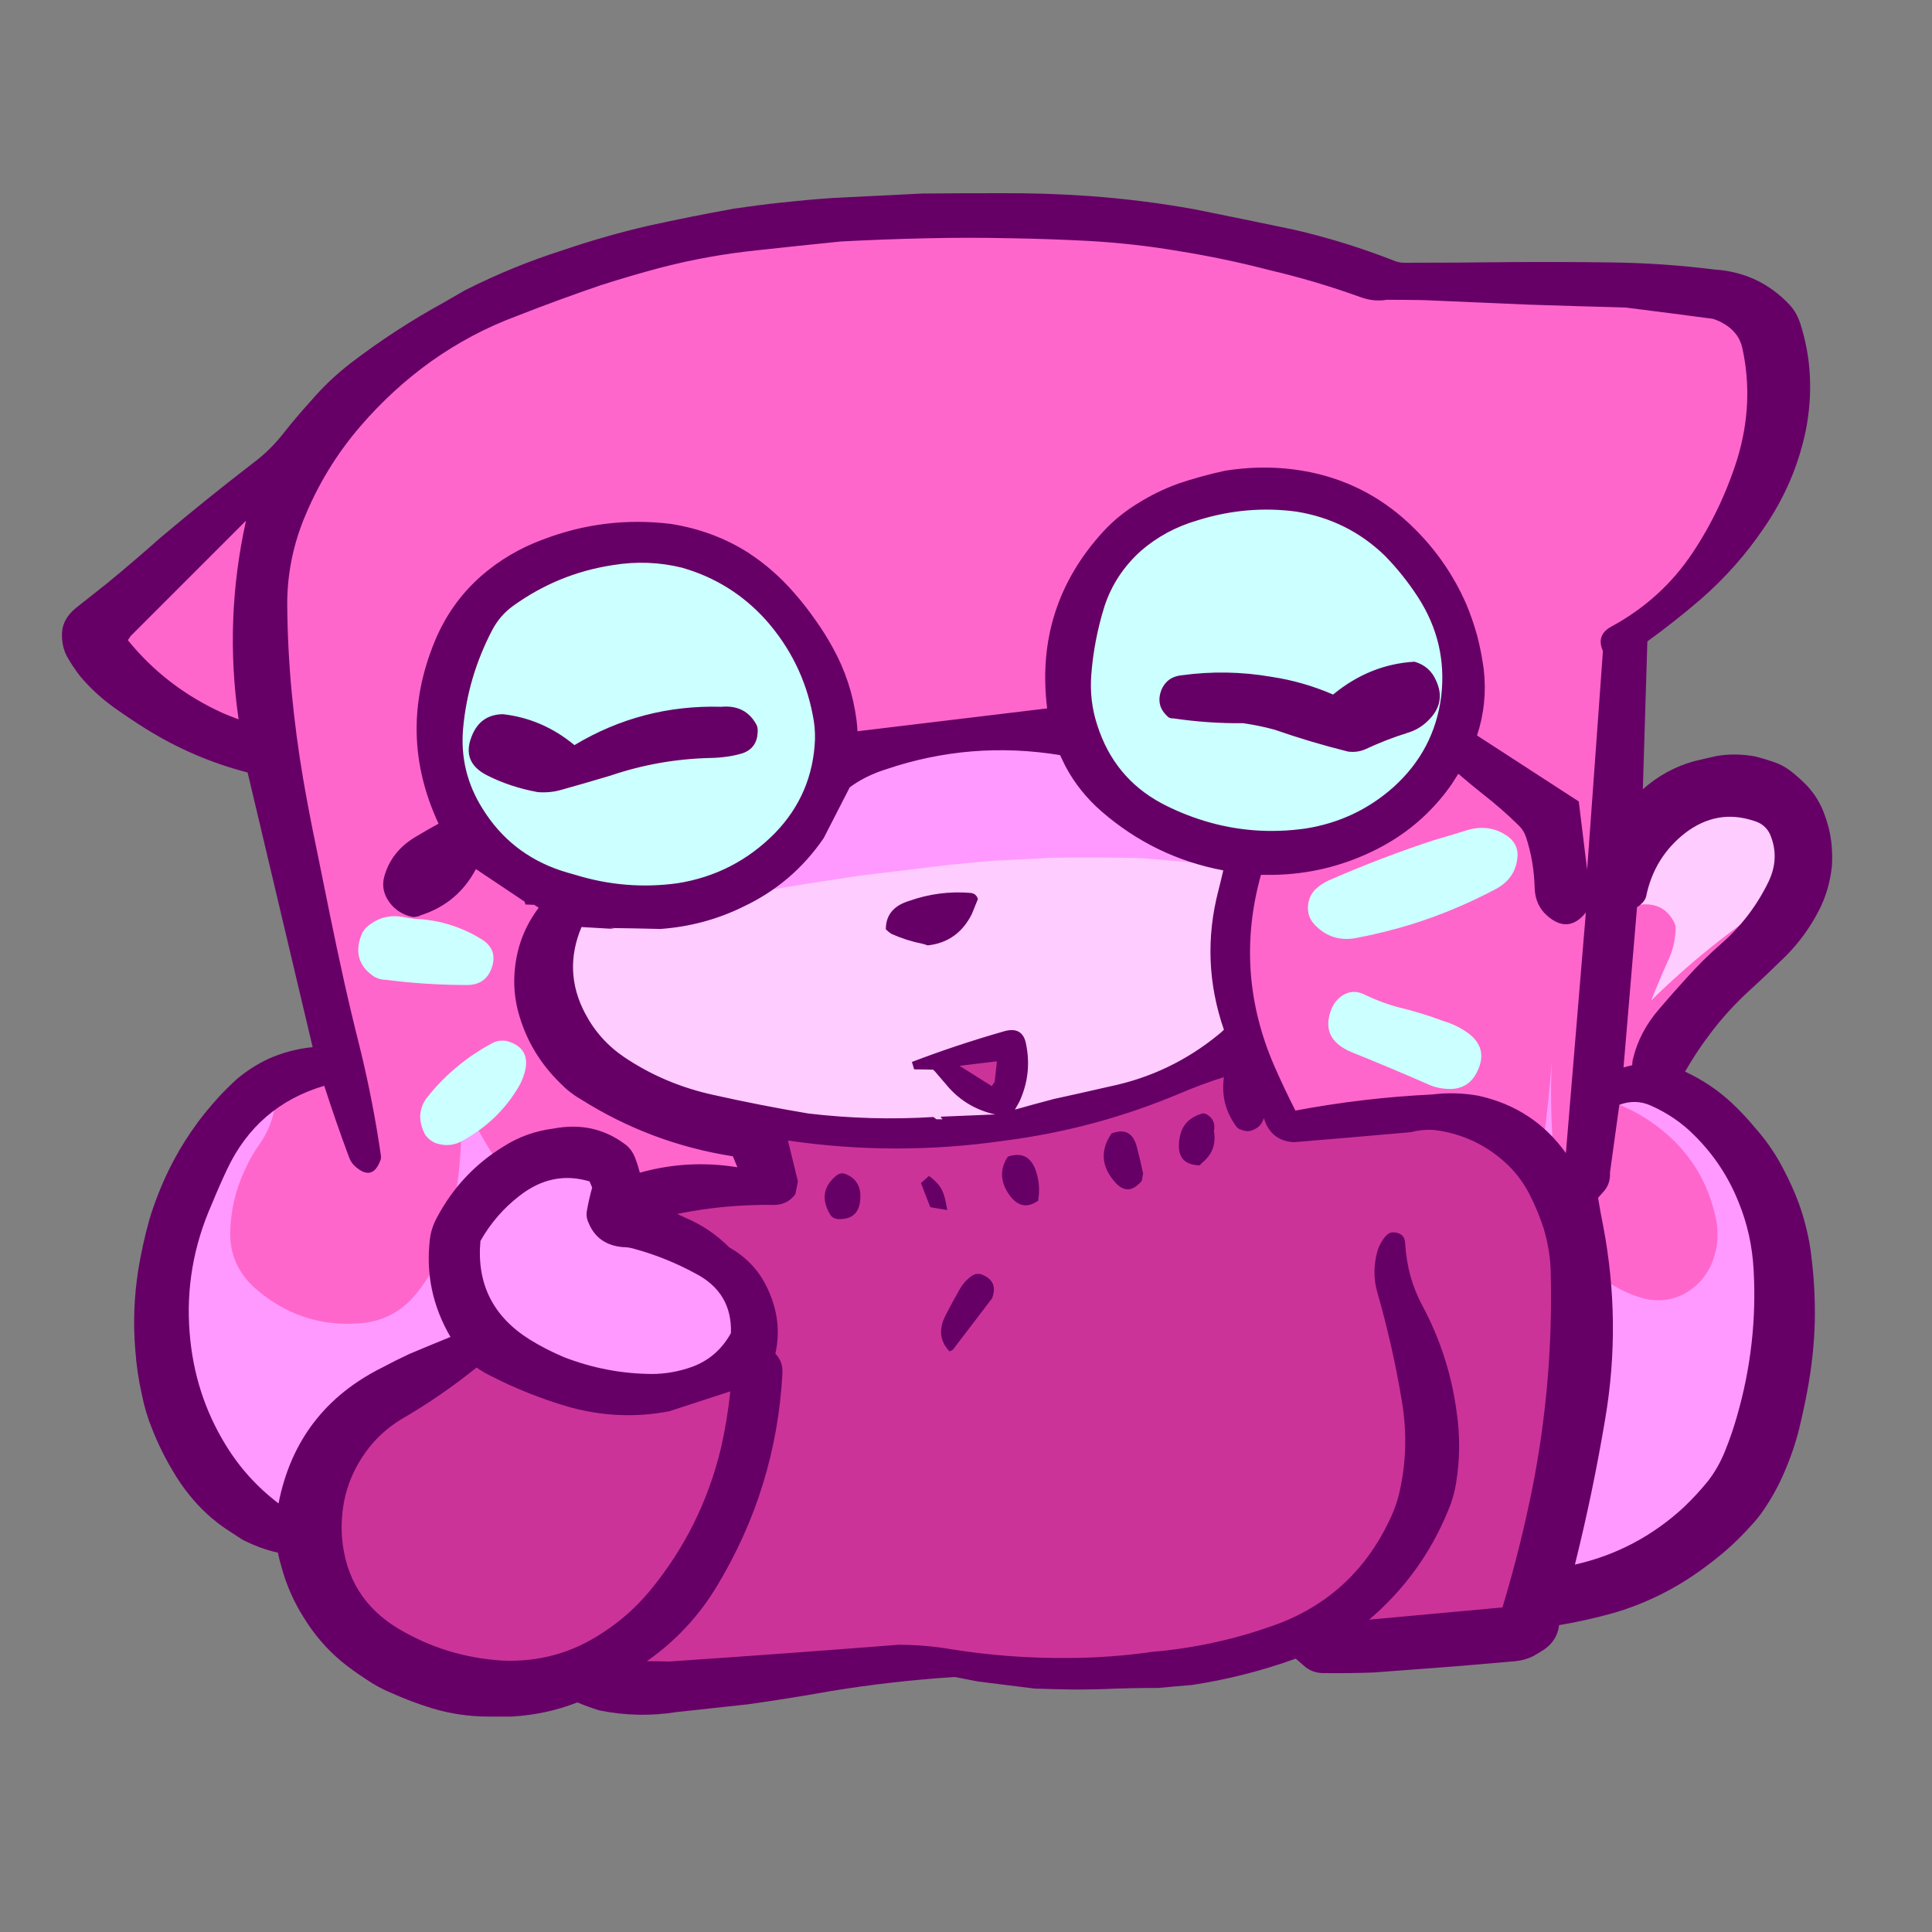 
<svg xmlns="http://www.w3.org/2000/svg" version="1.1" xmlns:xlink="http://www.w3.org/1999/xlink" preserveAspectRatio="none" x="0px" y="0px" width="300px" height="300px" viewBox="0 0 300 300">
<rect x="0" y="0" width="300" height="300" fill="#808080" stroke="none"/>
<defs>
<g id="epiphany_0_Layer4_0_FILL">
<path fill="#FF66CC" stroke="none" d="
M 28.85 65.1
Q 29.2 60.5 30.1 55.95 30.7 52.75 30.35 49.65
L 28.45 48.75
Q 25.65 51 22.95 53.35 15 60.4 8.25 68.85
L 8.75 70.55
Q 12.1 75.15 16.55 78.5 19.15 80.4 21.9 81.65 24.7 83.1 27.55 83.85
L 29.2 83
Q 29.35 82.65 29.35 82.3 29.35 79.65 29.1 77.05 28.5 71.05 28.85 65.1
M 241.9 139.45
Q 240.55 139.9 239.95 141.2 239.1 146.45 238.25 151.8 238.05 153.15 237.25 154.15 236.25 155.25 236.5 156.55 238.1 165.5 238.2 174.7 238.4 192.45 233.1 209.6 232.25 212.55 234.1 214.85 235.45 214.8 236.8 214.55 244.9 212.55 251.5 207.2 257.7 202.1 260.9 194.7 262.9 190.05 263.85 184.9 265.2 176.95 264.95 168.85 264.8 161.7 262 155.2 258.5 147.1 251.7 141.5 247.5 138 241.9 139.45
M 214.15 90.55
Q 211.5 94.6 207.45 97.4 197.35 104.1 185.05 104.2 183.95 108 183.15 111.9 181.85 118.4 182.9 124.85 184.35 133.1 188.45 140.7 189.75 143.05 192.6 143.8 193.85 144.05 195.15 143.85 201.95 142.65 208.55 141.45 212.55 140.9 216.5 141.4 222.9 142.6 228 146.55 229.8 148 231.35 149.7 232.8 151.35 234.8 150.8 235 150.3 235.15 149.9 236.15 145.6 236.6 141.35 237.15 135.9 238 130.45 239.7 120.3 238.15 110.2
L 236 109.7
Q 234.6 111.9 232.2 111.1 230.9 109.65 230.8 107.9 230.55 104.7 230.45 101.65 230.45 100.75 229.95 100.1 224.7 93 217.4 88.2
L 215.3 88.65 214.15 90.55
M 265.1 96.3
Q 261.55 93.8 257.25 94.7 248.6 96.7 245.2 105.1 245.2 106.3 244.55 107.4 244.1 108.25 243.8 109.2 242.9 112.05 242.5 115.1 241.15 126.15 241 137 241.25 137.25 241.6 137.35 242.45 137.6 243.35 137.8 244.05 137.55 244.6 137.3 245.1 137 245.6 136.7 246.15 133 248.55 129.95 251.75 125.95 255.15 122.15 260 116.85 264.9 111.4 267.65 108.4 268.3 104.4 269.15 99.25 265.1 96.3
M 263.8 25
Q 263.55 23.65 263 22.4 262.4 21.2 261.35 20.5 254.6 16 246.15 15.9 226.4 15.55 206.65 14.1 206.2 14.05 205.8 13.85 188.45 8.9 170.6 6.45 153.5 4.1 136.25 4.35 115 4.6 94.25 9.65 88.8 10.9 83.35 12.35 71.05 15.45 60.2 21.85 50.2 27.85 43 37.05 41.9 38.45 40.9 39.95 37 45.95 35.2 52.8 32.55 62.9 33.15 73.25 33.25 75.7 33.5 78.2 33.95 83.1 34.85 87.95 40.1 118.2 48 147.8 48.4 149.25 47.2 150
L 42.2 137.6
Q 41.35 137.05 40.3 137.05 33.6 138.45 28.9 143.45 28.25 144.25 27.6 145 19.65 155.25 17.95 168.2 17.8 169.6 17.75 170.95 17 186.45 26.2 199 29.1 202.85 33.15 205.3 33.9 205.7 34.45 205.25 36.75 199.25 39.95 194 43.4 188.45 49.2 185.55 55.95 182.35 62.25 178.65 61.8 175.25 60.3 171.9 57.55 165.9 60 160.1 60.35 159.2 60.8 158.5 65.7 150.15 75.3 147.5 76.4 147.25 77.55 147.1 79.65 147.2 81.85 147.35 85.2 147.75 87.1 150.65 87.6 151.3 87.7 152.05 87.95 153.75 89.25 154.15 93 153.6 96.8 153.15 100.55 153.35 104.35 153.4 106.15 153.4 106.65 151.65 106.5 150.4 105.6 149.9 100.3 147.05 94.55 145.2 92.55 144.55 90.7 143.95 80.65 140.8 75.05 132 74.65 131.35 74.35 130.7 71.3 124.5 73.2 118.15 73.7 116.55 74.6 115.25 76.25 112.9 76 110.05
L 64.4 102.85
Q 62 104.2 60.4 106.5 58.75 108.9 56.05 110.05 55.65 110.15 55.3 110.25 53.9 110.2 53.1 109.4 52.65 108.8 52.65 108.15 52.6 104.55 55.35 102.25 57.7 100.35 60.4 98.9 60.45 98.7 60.45 98.6 60.1 97.25 59.65 96 55.5 85.15 58.65 74 61 65.8 67.5 60.45 73.25 55.85 80.55 54.1 81.55 53.9 82.6 53.7 95.3 51.8 106.15 58.3 107.1 58.9 108.1 59.6 112.75 63.25 115.9 68.2 120.7 75.6 122.1 84.25 122.2 85.1 122.85 85.4 123.05 85.3 123.3 85.25 135.1 84.1 147 82.55 150.65 81.95 154.25 81.2 154.65 80.95 154.65 80.55 154.55 72.75 156.4 65.45 158.05 58.7 162.95 53.95 170.05 46.95 180.35 45.3 182 45.05 183.65 44.8 196.85 43.75 206.95 52.2 207.7 52.85 208.45 53.55 213.15 57.9 216.1 63.65 218.6 68.6 218.75 74.1 218.85 76.85 218.25 79.55 217.65 82.35 218.1 85.45
L 233.55 95.6
Q 233.55 100.95 235.2 105.75 235.4 106.5 236.2 107.1
L 238.6 106.25 241.3 70.25 241.05 69.75
Q 242 68.95 243.05 68.35 250.6 64.3 255.2 57.3 260 50.15 262.1 41.65 263.3 37.65 263.85 33.5 264.35 29.25 263.8 25 Z"/>

<path fill="#FFCCFF" stroke="none" d="
M 181.8 103.65
Q 179.45 102.95 177.15 102.05 173.8 101 170.65 99.4 161.8 95.35 156.5 86.8 156 86.05 155.1 85.75 152.75 85.25 150.45 84.8 135.9 82.95 123.05 89.7 122.4 90.1 122.1 90.75 119 96.25 114.75 101.1 109.85 106.8 102.95 109.6 101.2 110.3 99.4 110.7 95.55 111.55 91.8 111.95 85.9 112.5 80.2 111.85 78.85 112.7 78.35 114.25 75.55 122.8 80.6 130.2 85.25 137 93.15 139.55 100.65 141.85 108.3 143.55 113.15 144.55 118 145.2 126.6 145.9 135.1 146
L 137.9 145.6
Q 138.8 145.6 139.75 145.65 157 143.15 173.35 137.35 175.45 136.7 177.4 135.3 179.55 133.75 181.4 131.95 182.25 131.15 182.6 130.05 182.05 128.1 181.55 126.15 180.1 120.3 180.85 114.35 181.45 109.7 182.45 105.15 182.6 104.35 181.8 103.65
M 138.05 135.95
Q 137.65 135.25 137.7 134.3 140.55 132.6 143.8 132.55 144.9 132.55 146 132.7
L 147.1 133.45 146.55 139.6
Q 144.5 141.8 141.95 140 139.5 138.45 138.05 135.95 Z"/>
</g>

<g id="epiphany_0_Layer3_0_FILL">
<path fill="#FF99FF" stroke="none" d="
M 242.55 137.8
Q 240.6 137.6 239.7 139.45 238.55 141.95 238.7 144.65
L 241.85 141.55
Q 245.2 142.9 248.2 145.25 255.05 150.65 256.85 159.25 257.55 162.6 256.35 165.8 255.1 169.15 251.85 170.95 249.15 172.35 245.9 171.7 241.75 170.6 238.55 167.9 235.4 165.35 234.05 161.25 232.2 155.65 231.7 149.9 231.044 142.353 231.35 134.8 230.238 150.135 226.8 164.95 224.9 173.05 220.45 180 216.15 186.85 209.95 192 207.85 193.8 205.05 194.25 203.35 194.05 201.6 193.85 195.8 192.75 190.7 189.6 185.8 186.55 182.6 181.85 179.05 176.6 177.3 170.5 177.05 176.65 175.05 182.25 172.3 189.85 166.45 195.5 160.3 201.5 152.45 204.85 145.05 207.95 137.2 207.25 128.45 206.25 120.85 201.9 114.05 198.1 109 192.1 104.3 186.45 102.3 179.45 100.1 171.7 100.6 163.7 99.15 164.35 97.55 164.55 95.3 165.2 92.95 165.3 85.65 164.55 79.25 161 73.1 157.55 68.9 152.05 64.1 145.75 61.7 138.45 62.85 149.8 60 161 58.55 166.7 54.85 171.1 51.45 175.15 46.1 175.5 36.85 176.15 29.8 169.85 28.8 168.9 28.05 167.85 26 164.85 26.15 161.1 26.3 156.3 28.35 151.8 29.35 149.55 30.75 147.6 33.25 143.95 33.2 139.8 29.25 142.55 25.95 146.1 16 156.5 16.95 170.8 17.85 185.4 24.65 198.15 31.6 211.3 43.3 220.25 49.9 225.3 57.85 227.7 62.55 229.05 67.45 229.95 73.75 231.2 80.2 231.8 93.15 233.65 106.15 232.7 128.55 230.55 151.3 227.95 174.2 225.75 197.3 223.8 206.45 223.3 215.55 221.95 225.45 220.15 234.95 216.3 243.6 212.9 251.4 207.8 258.15 203.4 262.65 196.7 265.8 192.1 267.1 186.5 268.65 179.8 267.7 173.1 266.35 163.6 262.05 155.4 256.9 145.65 247.65 139.6 245.45 138.2 242.55 137.8
M 189.45 83.25
Q 182.25 82.8 175.1 82.35 168.15 82.25 161.25 82.3 154.6 82.35 147.9 82.65 141.45 83.2 135 83.8 128.8 84.7 122.7 85.7 116.7 86.95 110.85 88.45 105.1 89.85 99.5 91.7 94 93.5 88.55 95.5
L 80.7 113.95
Q 87.4 112.4 94.2 111.15 108.35 108.25 122.75 106.15 124.65 105.85 126.55 105.65 131.9 105 137.3 104.35 140.6 104 143.95 103.7 148.75 103.45 153.55 103.2 156.55 103.15 159.55 103.15 163.6 103.15 167.75 103.25 171.55 103.6 175.35 103.9 177.6 104.25 179.95 104.55 183.05 105.2 186.2 105.85
L 189.45 83.25 Z"/>

<path fill="#FFCCFF" stroke="none" d="
M 265.35 94
Q 264.15 93.5 262.9 93.25 255.1 90.95 248.8 96 245.85 98.25 244.2 101.8 241.65 107.1 241.55 113.1
L 244.55 110.55
Q 248.5 109.85 250.25 113 250.6 113.55 250.6 114.3 250.5 116.85 249.45 119.1 248.05 122.2 246.8 125.35 255.7 116.6 266 109.9 267.15 109.15 267.85 107.95 268.7 106.45 269.05 104.95 269.85 101.4 268.8 98.15 267.95 95.3 265.35 94 Z"/>
</g>

<g id="epiphany_0_Layer2_0_FILL">
<path fill="#CC3399" stroke="none" d="
M 143.8 132.55
Q 140.55 132.6 137.7 134.3 137.65 135.25 138.05 135.95 139.5 138.45 141.95 140 144.5 141.8 146.55 139.6
L 147.1 133.45 146 132.7
Q 144.9 132.55 143.8 132.55
M 76.4 185.55
Q 69.95 184 64.4 180.2 63.2 180.85 62.1 181.5 56.15 184.35 51.05 188.55 46.05 192.8 43.45 198.35 40.7 204.15 41.75 210.5 42.85 217.75 48.5 222.35 55.35 227.9 64.15 229.45 72.1 231.05 79.75 228.05 86.3 225.7 91.1 220.65 95.65 215.85 98.7 210.1 102.95 202.1 105.4 193.3 106.65 188.8 105.05 184.45
L 93.9 187.15
Q 87.25 186.9 80.7 186.6 78.5 186.2 76.4 185.55
M 218.35 144.95
Q 215 143.55 211.2 143.3 201.25 144 191.3 145.25 190.5 145.1 190.05 144.65 188.55 143.3 187.35 141.65
L 183.5 143.25 182.5 136.65
Q 182.25 136.3 182 136.1 178.85 134.05 175.5 136.45 173.6 137.45 171.7 138.5 167.25 140.8 162.4 141.85 157.3 142.75 152.25 143.7 132.45 148 112.25 145.1
L 111.1 146.15 111.8 154.2
Q 106.35 154.8 100.95 155.4 97.25 155.65 93.95 157.25
L 93.45 158.55 94.2 160.25
Q 95.85 161 97.4 161.85 98.9 162.75 100.5 163.7 104.4 165.95 106.9 169.8 110.15 174.9 108.75 180.7 109.95 182.15 109.9 184 109.8 186.45 109.4 188.9 105.9 211.85 88.9 227.25 89.15 228.4 89.6 229.55 89.65 229.7 89.85 229.85 91.65 230.6 93.7 230.2 99.4 229.8 105.1 229.5 113.7 228.8 122.25 228.15 128.15 227.85 134.05 228.5 152.1 230.75 170.1 228.6 172.85 228.3 175.55 227.7 183.7 226.05 191.3 223.15 197.7 220.65 202.25 215.45 204.05 213.35 205.6 211.15 207.4 208.7 208.2 205.7 213 188.1 206.45 170.8 205.05 167.1 206.85 163.55 206.7 166.8 207.85 169.7 209.5 174 211.25 178.2 214.7 186.7 214.85 195.9 214.9 198 214.35 200 210.9 212.3 201.1 220.8
L 201.95 223.3 225.05 221.3
Q 227.85 213.35 229.75 205.1 233.65 187.95 233.95 170.45 234.05 164.95 232.05 159.85 231.65 158.85 231.2 157.9 227.3 148.8 218.35 144.95 Z"/>

<path fill="#FF99FF" stroke="none" d="
M 67.5 155.75
Q 63.1 159.35 62.95 165.15 62.75 173.65 69.7 178.55 74.1 181.3 79 183.45 84.5 185.95 90.6 185.75 97.7 185.55 103.1 181.2 104.55 180 105.15 178.25 106.25 175.05 104.9 172.05 102.9 167.7 98.4 165.45 96.7 164.55 94.9 163.9 89.35 161.85 83.75 160.15 83.95 158.5 84.2 157 84.6 154.5 83.8 152.35 80.35 150.2 76.3 151.25 71.4 152.5 67.5 155.75 Z"/>

<path fill="#CCFFFF" stroke="none" d="
M 90 55.25
Q 87.45 55.45 84.9 55.65 77.65 56.55 71.65 60.5 70 61.6 68.65 63 62.95 69.25 60.85 77.55 58.95 84.9 61.3 92.05 63.8 99.65 70.5 103.95 76.15 107.55 82.5 109.05 90 110.65 97.45 108.9 105.4 107.25 111.4 101.7 117.3 96.3 118.55 88.35 119.85 79.75 115.9 72.05 111.9 64.3 104.6 59.4 97.95 54.95 90 55.25
M 189 47.15
Q 181.2 47 173.75 49.35 171.45 50.15 169.45 51.65 162.4 56.85 159.55 65.15 157.05 72.35 157.95 79.7 158.95 87.35 164.65 92.55 170.8 98.2 178.75 100.3 185.9 101.9 193.25 100.9 201 99.65 207.3 94.55 211.1 91.35 213.8 86.9 215.65 83.85 216.2 80.25 217.45 72 213.95 64.55 210.45 57 203.7 52.2 197.05 47.35 189 47.15 Z"/>
</g>

<g id="epiphany_0_Layer1_0_FILL">
<path fill="#660066" stroke="none" d="
M 268.35 17.4
Q 263.6 12.3 256.6 11.85 248.65 10.85 240.55 10.75 232.75 10.65 224.9 10.7 216.7 10.8 208.45 10.8 207.7 10.8 207.05 10.55 199.3 7.5 191.25 5.65 183.6 4.05 175.9 2.5 167.85 1.05 159.65 0.45 152.7 -0.05 145.5 0 139.55 0 133.65 0.05 126.6 0.4 119.55 0.75 111.8 1.3 104.35 2.4 97.7 3.6 91.1 5.05 84.4 6.6 77.8 8.85 69.95 11.35 62.55 15.1 61 16 59.35 16.95 51.7 21.15 44.9 26.35 41.35 29.1 38.55 32.4 36.5 34.65 34.6 37.05 32.45 39.85 29.7 41.9 22.3 47.6 15.25 53.55 11.2 57.15 7 60.6 4.65 62.45 2.45 64.2 0.6 65.6 0.15 67.4 -0.05 68.3 0.05 69.3 0.15 70.65 0.75 71.85 1.65 73.45 2.8 74.95 5.1 77.7 8.15 79.9 10.55 81.6 13.1 83.2 20.5 87.8 28.85 89.95
L 38.95 132.6
Q 35.35 132.95 32 134.45 29.4 135.7 27.25 137.5 25.85 138.75 24.55 140.15 19.7 145.35 16.6 151.7 14.8 155.4 13.6 159.35 12.5 163.3 11.85 167.3 10.9 173.5 11.4 179.5 11.65 183.15 12.45 186.65 13 189.4 14.05 191.95 15.35 195.25 17.2 198.35 18.35 200.35 19.85 202.2 22.35 205.3 25.55 207.45 26.75 208.25 28 209.05 30.7 210.45 33.55 211.1 33.8 212.3 34.15 213.45 35.25 217.5 37.55 221.15 40 225.15 43.5 228.05 45.3 229.5 47.25 230.75 49.05 232 51.1 232.85 54.2 234.25 57.45 235.25 61.75 236.55 66.25 236.55 68 236.55 69.8 236.55 75.2 236.25 80.05 234.35 81.7 235.05 83.5 235.6 89.5 236.8 95.45 235.85 101 235.25 106.5 234.65 112.9 233.75 119.35 232.6 128.75 231.05 138.65 230.4 140.45 230.75 142.25 231.1 146.6 231.65 151.05 232.2 154 232.3 156.95 232.35 159.1 232.35 161.25 232.3 165.7 232.1 170.3 232.1 172.85 231.85 175.45 231.65 183.7 230.4 191.6 227.55 192.15 228.05 192.75 228.55 194 229.75 195.8 229.8 199.75 229.85 203.75 229.7 210.4 229.2 217 228.7 221 228.35 225.1 228 227 227.9 228.5 227.15 229.3 226.7 230.15 226.15 232.2 224.75 232.5 222.35 236.7 221.65 241 220.45 249.15 218.05 256 212.7 259.45 210.1 262.25 206.95 263.4 205.75 264.3 204.4 266.2 201.6 267.45 198.65 268.95 195.2 269.8 191.75 270.5 188.85 271.05 185.9 272.05 180.6 272.2 175.25 272.3 170.3 271.7 165.4 271.45 162.95 270.85 160.6 270.2 157.9 269.15 155.4 268.1 152.9 266.85 150.65 265.25 147.75 262.95 145.15 261.3 143.15 259.4 141.35 256.15 138.3 252.05 136.4 253.9 133.2 256 130.45 258.6 127 261.9 123.95 264.8 121.3 267.65 118.5 270.8 115.35 272.85 111.35 274.45 108.25 274.85 104.55 274.95 103.15 274.85 101.75 274.7 99.15 273.75 96.6 272.85 93.95 270.85 91.85 269.75 90.75 268.55 89.8 267.6 89.05 266.45 88.55 264.7 87.9 262.9 87.45 259.8 86.9 256.9 87.4 255.15 87.8 253.45 88.2 249 89.45 245.5 92.55
L 246.2 69.6
Q 250.35 66.6 254.55 63 260.15 58.1 264.25 52.05 269.1 45.05 270.8 36.85 272.5 28.2 269.95 20.25 269.4 18.55 268.35 17.4
M 260.95 24.05
Q 262.8 32.5 260.2 41.15 257.7 49.15 253.15 55.95 248.35 63.1 240.6 67.3 238.2 68.6 239.3 71.1
L 236.85 105.05 235.55 94.45 219.75 84.2
Q 221.4 79.25 220.8 73.95 220.45 71.35 219.8 68.8 219.1 66.25 218.1 63.85 215.2 57.2 210.05 52.1 203.25 45.3 194 43.35 187.5 42 180.6 43.1 176.9 43.9 173.35 45.1 170.05 46.3 167.1 48.15 164.05 50 161.7 52.55 151.05 64.2 153 80
L 123.55 83.55
Q 123.5 82.65 123.4 81.8 122.6 75.75 119.7 70.55 118.5 68.35 117.1 66.4 115.55 64.15 113.75 62.1 110.55 58.4 106.55 55.8 101.2 52.4 94.55 51.35 84.25 50.1 74.65 53.8 69.35 55.75 65.1 59.45 60.35 63.65 57.9 69.6 52 83.95 58.5 97.9 56.75 98.85 55.1 99.85 51.25 102.05 50.1 106 49.45 108.2 50.9 110.15 52.2 111.9 54.5 112.4 55.2 112.4 55.8 112.1 61.5 110.25 64.3 104.95
L 71.85 110 72 110.45 73.35 110.5 74.05 110.95
Q 71 115 70.4 120 69.9 124 71.05 127.75 72.8 133.7 77.4 138.2 78.85 139.7 80.6 140.7 91.45 147.55 104.2 149.55
L 104.9 151.25
Q 97.2 150 89.75 152.1 89.5 151.05 89.15 150.15 88.6 148.45 87.35 147.6 82.55 144.05 76.3 145.25 72.05 145.8 68.55 148.05 61.95 152.1 58.25 159.05 57.35 160.7 57.15 162.45 56.2 170.5 60.35 177.6 57.15 178.9 53.95 180.25 51.8 181.25 49.75 182.35 36.5 188.95 33.65 203.45 28.65 199.65 25.4 194.3 20.6 186.45 19.85 177 19 166.65 23.3 156.95 24.4 154.25 25.65 151.6 30.3 141.7 40.75 138.6 42.55 144.2 44.6 149.7 44.95 150.65 45.7 151.25 48.2 153.35 49.4 150.35 49.6 149.95 49.55 149.45 48.3 140.85 46.25 132.55 44.95 127.4 43.8 122.25 42.65 117.05 41.6 111.9 40.55 106.7 39.5 101.55 38.4 96.3 37.5 91.1 36.35 84.4 35.7 77.55 35.05 70.7 35 63.8 35 57.1 37.5 50.8 40.75 42.7 46.35 36.2 51.3 30.45 57.3 26.15 63.55 21.7 70.7 19.05 77.2 16.5 83.8 14.25 88.2 12.85 92.65 11.65 100.25 9.65 108.1 8.85 114.5 8.15 120.95 7.5 127.55 7.15 134.2 7 140.9 6.85 147.65 7 153.4 7.1 159.2 7.4 166.5 7.8 173.5 9 180.65 10.15 187.55 11.95 194.6 13.6 201.55 16.1 203.65 16.9 205.75 16.55 208.6 16.55 211.4 16.6 219.5 16.95 227.65 17.3 235.2 17.55 242.8 17.75 249.55 18.6 256.35 19.5 257.35 19.8 258.3 20.4 260.45 21.75 260.95 24.05
M 167.55 55.55
Q 171.35 52.25 176.35 50.8 184 48.4 191.75 49.45 199.7 50.75 205.4 56.25 208.3 59.2 210.6 62.75 215.15 69.8 214.2 78.05 213.15 86.5 206.75 92.25 200.95 97.4 193.15 98.65 185 99.8 177.35 97.45 173.8 96.35 170.7 94.7 163.4 90.75 160.8 82.65 159.55 78.9 159.85 74.85 160.25 69.45 161.9 64.15 163.55 59.15 167.55 55.55
M 216.85 90.15
Q 218.7 91.75 220.65 93.3 223.55 95.55 226.15 98.1 227 98.9 227.35 99.95 228.6 103.75 228.7 107.9 228.8 110.55 230.6 112.15 233.9 115.1 236.65 111.7
L 233.55 149.05
Q 228.55 142.05 220 140.15 216.4 139.5 212.8 139.95 202.2 140.45 191.55 142.45 189.85 139.1 188.35 135.7 181.95 121.1 186.2 105.85 187.15 105.85 188.15 105.85 196.2 105.7 203.4 102.25 211 98.65 215.8 91.8
L 216.85 90.15
M 209.5 145.8
Q 211.2 145.35 213 145.45 219.7 146.25 224.6 150.95 226.7 153 228.05 155.75 229.25 158.15 230.1 160.75 231.15 164.3 231.2 167.7 231.6 184.55 228.35 201.05 226.45 210.5 223.7 219.6
L 203 221.5
Q 211.2 214.5 215.25 204.6 216.15 202.5 216.5 200.3 217.4 194.8 216.6 189.35 215.45 180.55 211.25 172.7 208.9 168.35 208.6 163.1 208.55 161.75 207.4 161.45 206.3 161.15 205.65 161.85 204.65 162.95 204.25 164.4 203.4 167.6 204.25 170.6 206.7 179.15 208.1 187.7 209.35 195.3 207.5 202.55 207.05 204.15 206.35 205.65 200.85 217.6 188.85 222.15 179.35 225.65 169.3 226.5 163.05 227.4 156.6 227.45 147.2 227.55 138.15 226.1 134.1 225.4 129.9 225.4 112 226.8 94.3 228 92.55 227.95 90.85 227.95 97.55 223.25 101.75 216.25 110.95 201 111.9 183.2 112 181.45 110.8 180.2 112 174.85 109.35 169.6 107.45 165.85 103.65 163.7 100.65 160.7 96.85 159.1 96.2 158.8 95.55 158.5 102.9 157 110.45 157.1 112.6 157.15 113.9 155.45
L 114.3 153.45 112.75 147.1
Q 129.45 149.55 146.15 147.15 160.45 145.35 173.7 139.75 177 138.35 180.45 137.25 179.85 141.55 182.4 144.95 182.65 145.3 183.2 145.45 184.3 145.9 185.3 145.3 186.3 144.8 186.65 143.6 187.5 146.45 190 147.15 190.7 147.35 191.45 147.35 200.5 146.6 209.5 145.8
M 180.35 105.15
Q 180 106.7 179.6 108.25 176.75 119.2 180.45 129.9 180.05 130.3 179.6 130.65 172.15 136.75 162.75 138.7 158.4 139.7 154.05 140.65 151 141.45 148 142.3 148.35 141.7 148.7 141.05 150.65 136.8 149.75 132.25 149.25 129.2 146.1 130.2 138.8 132.3 132 134.9
L 132.35 136.05
Q 133.8 136.05 135.3 136.1 135.45 136.25 135.6 136.4 136.65 137.6 137.7 138.85 140.6 142.1 144.95 143.05
L 136.45 143.4 136.75 143.8 135.8 143.8 135.35 143.45
Q 125.6 144.05 115.9 142.9 108.45 141.65 101.1 140 93.6 138.35 87.4 134.2 83.45 131.55 81.25 127.35 77.8 120.8 80.7 113.95
L 85.85 114.25 85.1 114.1
Q 89 114.15 92.95 114.25 99.85 113.75 105.9 110.75 113.5 107.15 118.3 100.15
L 122.35 92.25
Q 124.8 90.45 128 89.45 141.15 85 155 87.25 155.4 88.1 155.85 89 157.95 92.95 161.45 96 169.7 103.15 180.35 105.15
M 238.55 156
Q 238.9 155.6 239.3 155.15 240.5 153.9 240.4 152.05
L 241.85 141.55
Q 244.4 140.6 246.8 141.7 250.7 143.45 253.5 146.3 258.05 150.8 260.4 156.75 262.4 161.65 262.7 167.15 263.35 178.65 260.15 189.8 259.35 192.65 258.25 195.35 257.2 197.95 255.6 200 253.85 202.15 251.8 204.1 244.5 210.8 234.95 212.95 237.75 201.7 239.65 190.35 242.2 175.4 239.35 160.4 238.9 158.2 238.55 156
M 265.25 99.55
Q 266.85 103.3 264.9 107.15 262.2 112.6 257.6 116.6 254.75 119.1 252.25 121.9 250.15 124.2 248.1 126.6 244.95 130.2 243.95 134.5 243.85 134.9 243.85 135.4
L 242.5 135.75 244.6 110.85
Q 245 110.65 245.25 110.35 245.8 109.9 246 109.25 247.25 103.05 252.2 99.25 257.1 95.6 262.7 97.45 264.5 97.95 265.25 99.55
M 85.55 57.75
Q 91.05 56.85 96.3 58.15 104 60.35 109.35 66.3 115 72.7 116.6 81 117 82.9 116.95 84.85 116.6 93.3 110.75 99.35 104.45 105.75 95.6 107.15 87.55 108.25 79.75 105.85 78.65 105.55 77.55 105.2 69.7 102.6 65.35 95.6 61.75 89.9 62.3 83.25 63 75.15 66.85 67.8 68.05 65.55 70.05 64.1 77.05 59.05 85.55 57.75
M 10.25 69.4
L 10.7 68.75 28.6 50.85
Q 25.2 66.2 27.45 81.7 26.25 81.25 25.05 80.75 16.2 76.75 10.25 69.4
M 65 162.7
Q 67.35 158.55 71.05 155.7 76.15 151.7 81.95 153.45
L 82.35 154.4
Q 81.8 156.4 81.5 158.2 81.4 159.1 81.8 159.9 83.2 163.3 87.1 163.65 88.05 163.65 89 163.95 93.9 165.3 98.4 167.75 104.1 170.7 103.9 177 101.8 180.8 97.85 182.25 94.75 183.35 91.6 183.35 84.6 183.3 78 180.75 75.15 179.55 72.65 178 64.1 172.65 65 162.7
M 47.7 194.8
Q 49.7 192.25 52.6 190.45 58.9 186.8 64.4 182.35 65.55 183.15 66.8 183.75 72.4 186.6 78.5 188.4 86.35 190.65 94.3 189.15
L 103.8 186.05
Q 103.35 190.45 102.35 194.85 99.35 207.35 91.2 217.15 88.1 220.85 84.1 223.45 76.95 228.25 68.35 227.85 59.7 227.3 52.35 222.95 44.25 218.15 43.5 208.65 43 200.8 47.7 194.8
M 145.2 134.8
L 144.85 138 144.4 138.65 139.4 135.5 145.2 134.8
M 85.15 90.45
Q 92.65 87.9 100.6 87.7 103.5 87.65 105.75 86.95 107.95 86.15 108.05 83.7 108.1 83.1 107.9 82.6 106.2 79.4 102.4 79.75 90.1 79.4 79.6 85.7 74.65 81.6 68.5 80.9 64.9 80.95 63.6 84.45 62.1 88.35 65.95 90.35 69.55 92.2 73.9 93 75.8 93.15 77.55 92.65 81.3 91.6 85.15 90.45
M 134.45 116.8
Q 139.1 116.3 141.3 111.95
L 142.25 109.6
Q 142 108.75 141.1 108.65 136.2 108.25 131.55 109.9 127.95 111 127.95 114.3 128.35 114.7 128.8 115 131.15 116.05 133.45 116.5 133.9 116.6 134.45 116.8
M 134.85 157.45
L 137.5 157.9
Q 137.35 157.15 137.2 156.4 136.85 154.7 135.95 153.75 135.35 153.1 134.65 152.6
L 133.4 153.7 134.85 157.45
M 144.45 171.6
Q 145.5 168.85 142.7 167.85 141.95 167.7 141.4 168.05 140.2 168.85 139.45 170.15 138.3 172.15 137.25 174.2 135.55 177.45 137.85 179.85
L 138.35 179.6 144.45 171.6
M 147.2 155.65
Q 149.1 158.2 151.6 156.45 152 154.1 151.3 151.95 150.2 148.5 146.9 149.6 144.95 152.55 147.2 155.65
M 119.25 158.5
Q 119.7 159.3 120.7 159.3 123.95 159.35 124 155.85 124.05 153.25 121.7 152.3 121 152 120.25 152.55 117.25 155.05 119.25 158.5
M 177.8 143.05
Q 177.3 142.75 176.8 143 174 143.9 173.55 146.8 172.9 150.9 176.7 150.95 176.85 150.8 176.95 150.65 179.45 148.7 178.9 145.65 179.25 143.9 177.8 143.05
M 166.9 148
Q 166.05 144.85 163 146 160.4 149.8 163.35 153.35 165.5 156 167.7 153.35
L 167.9 152.2
Q 167.45 150.05 166.9 148
M 173.95 74.85
Q 171.65 75.05 170.75 77.1 169.85 79.45 171.55 81.1 171.95 81.6 172.6 81.55 178 82.35 183.45 82.3 185.9 82.65 188.3 83.3 193.9 85.25 199.7 86.7 201.1 86.9 202.4 86.35 205.6 84.85 208.95 83.8 210.8 83.25 212.15 81.9 215 79.15 213.4 75.7 212.45 73.45 210.05 72.75 203.1 73.15 197.4 77.85 192.8 75.85 187.85 75.1 180.9 73.9 173.95 74.85 Z"/>
</g>

<g id="epiphany_0_Layer0_0_FILL">
<path fill="#CCFFFF" stroke="none" d="
M 56.45 146.25
Q 57.15 147.15 58.05 147.5 60.4 148.3 62.45 147 67.8 144 70.85 138.9 71.5 137.85 71.85 136.6 72.95 132.75 69.1 131.65 67.95 131.45 67 131.9 61.2 134.95 57.05 140 54.6 142.8 56.45 146.25
M 66.8 120.15
Q 67.65 117.5 65.35 115.95 61.05 113.25 56 112.75 54.6 112.7 53.3 112.45 49.75 111.7 47.2 114.1 46.7 114.65 46.45 115.35 45.05 119.25 48.35 121.55 49.25 122.15 50.4 122.15 56.55 122.95 62.9 122.95 65.9 122.95 66.8 120.15
M 219.65 136.65
Q 221.85 132.55 217.75 130 216.25 129.05 214.4 128.5 211.2 127.3 207.7 126.45 205 125.75 202.3 124.45 200.45 123.5 198.75 124.65 197.75 125.35 197.25 126.45 195.2 131.2 200.2 133.35 206.3 135.8 212.45 138.5 213.9 139.1 215.7 139.1 218.4 139 219.65 136.65
M 222.85 107.95
Q 225.65 106.35 226 103.35 226.3 101.35 224.75 100.05 222 97.9 218.4 98.85 215.7 99.7 212.95 100.5 205 103.1 196.75 106.7 195.55 107.25 194.6 108.15 193.55 109.25 193.5 110.9 193.45 112.55 194.7 113.75 197.3 116.35 201 115.65 205.45 114.8 209.5 113.55 216.4 111.4 222.85 107.95 Z"/>
</g>
</defs>

<g transform="matrix( 1, 0, 0, 1, 9.6,30) ">
<g transform="matrix( 1, 0, 0, 1, 0,0) ">
<use xlink:href="#epiphany_0_Layer4_0_FILL"/>
</g>

<g transform="matrix( 1, 0, 0, 1, 0,0) ">
<use xlink:href="#epiphany_0_Layer3_0_FILL"/>
</g>

<g transform="matrix( 1, 0, 0, 1, 0,0) ">
<use xlink:href="#epiphany_0_Layer2_0_FILL"/>
</g>

<g transform="matrix( 1, 0, 0, 1, 0,0) ">
<use xlink:href="#epiphany_0_Layer1_0_FILL"/>
</g>

<g transform="matrix( 1, 0, 0, 1, 0,0) ">
<use xlink:href="#epiphany_0_Layer0_0_FILL"/>
</g>
</g>
</svg>

